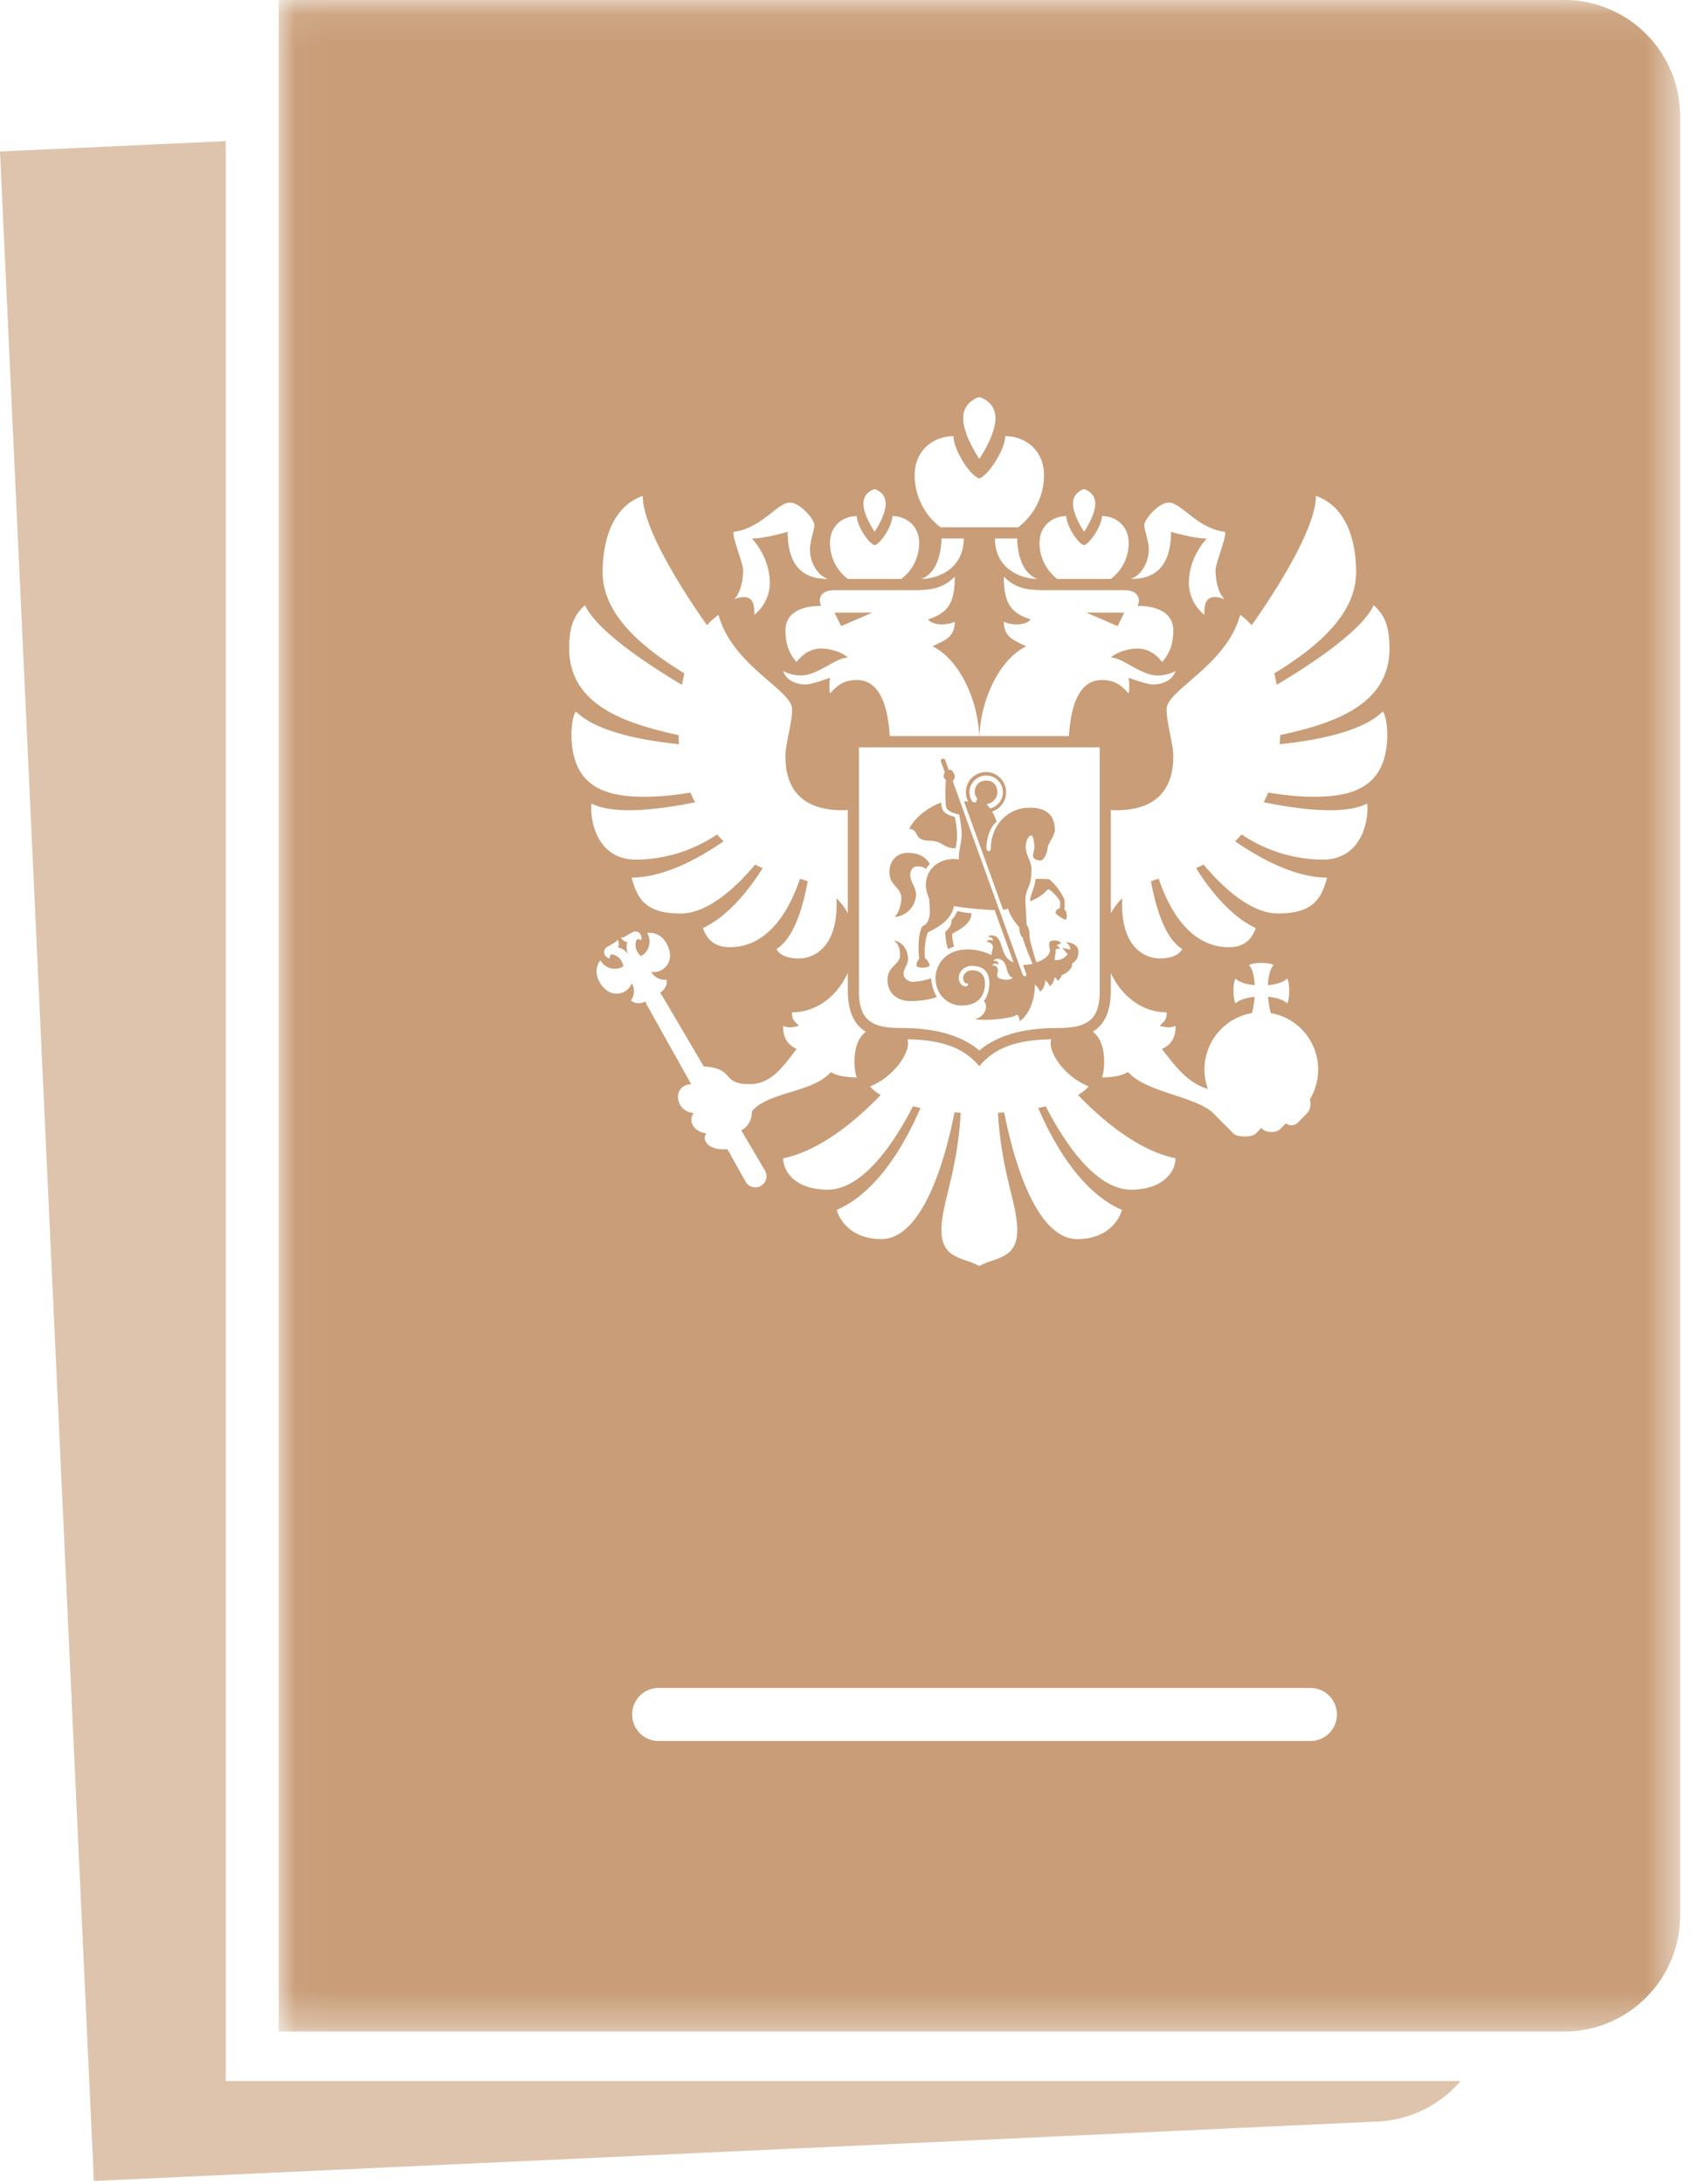<svg xmlns="http://www.w3.org/2000/svg" xmlns:xlink="http://www.w3.org/1999/xlink" width="49" height="63"><defs><path id="3d3l5on9ca" d="M.041.092h40.441v58.599H.041z"/></defs><g fill="none" fill-rule="evenodd"><path fill="#C89D77" d="M6.514 60.025V4.07L0 4.37l2.709 58.537 37.053-1.715a3.333 3.333 0 002.385-1.168H6.514z" opacity=".603"/><path fill="#C89D77" d="M26.267 28.875c.245 0 .637-.047.772-.129-.1-.105-.182-.461-.164-.537-.077.052-.416.111-.547.111-.101 0-.254-.099-.254-.222 0-.168.129-.265.129-.453 0-.2-.123-.472-.411-.519.144.103.18.243.18.429 0 .274-.36.307-.36.707 0 .409.31.613.655.613m1.768-2.535a2.573 2.573 0 01-.409-.061.813.813 0 01-.168.257c0 .207-.115.262-.18.353 0 .107.029.412.094.485a.357.357 0 01.165-.066 1.09 1.09 0 01-.058-.376c.112-.075.556-.247.556-.592m2.242-.981c-.097-.004-.297-.02-.398-.001 0 .185-.155.479-.155.637.348-.127.449-.292.527-.35.148.078.278.256.336.339.01.056.004.16 0 .21-.036 0-.126.065-.126.128.045.1.227.177.294.21.055-.082.025-.272-.042-.295a1.04 1.04 0 000-.295 1.645 1.645 0 00-.436-.583"/><path fill="#C89D77" d="M28.13 22.852c0 .133.08.143.067.195a.362.362 0 01-.047.104.384.384 0 00-.083-.018.483.483 0 01.388-.763.48.48 0 01.113.948c-.047-.067-.088-.11-.102-.125.164-.015.314-.166.314-.332s-.072-.345-.32-.345c-.202 0-.33.132-.33.336m.667 5.343c-.053-.096.03-.177-.013-.27-.04-.088-.108-.076-.146-.067.004-.044.082-.108.177-.03.013-.053-.04-.134-.142-.11a.106.106 0 01.093-.063c.36 0 .22.488.458.541-.061.101-.33.066-.427 0m-1.565-5.798c0 .044.065.076.065.13-.025.21-.014.547 0 .713.015.18.272.218.386.258.01.072.069.377.069.563 0 .227-.084.433-.084.729-.433-.08-.95.183-.95.745 0 .208.102.336.102.47 0 .134.092.604-.205.713-.137.223-.115.826-.084.93a.283.283 0 00-.084.211c.047.063.279.073.378 0 .002-.07-.07-.186-.126-.212-.035-.125-.01-.587.084-.76.35-.16.685-.399.747-.76.152.049.83.114 1.172.122l.544 1.505c-.431-.143-.25-.775-.638-.775-.046 0-.086.026-.097.052.1-.024.155.056.142.11-.087-.064-.168-.021-.182.034a.15.15 0 01.166.083c.049.101-.043.183-.018.291a1.615 1.615 0 00-.68-.165c-.771 0-.943.582-.943.813 0 .51.374.805.75.805.64 0 .677-.485.677-.636 0-.329-.225-.38-.377-.38-.138 0-.252.115-.252.212 0 .093.033.168.126.168.044 0 .003.084-.042.084-.083 0-.21-.061-.21-.253 0-.157.143-.338.378-.338.26 0 .504.105.504.506 0 .178-.067.413-.16.509.14.127.049.456-.257.517.164.055 1.033.012 1.22-.128.048.03.075.131.064.194.259-.152.463-.627.443-1.06a.39.39 0 01.149.209.399.399 0 00.15-.33.26.26 0 01.127.174.312.312 0 00.139-.253c.033.003.073.026.09.09.059-.021.113-.114.123-.163.147-.044.332-.212.293-.328.142-.09.204-.2.182-.402-.01-.096-.148-.218-.353-.218.075.061.135.128.122.213l-.23-.055.158.188a.418.418 0 01-.375.172c0-.137.039-.18.026-.313l.134-.034-.1-.078a.353.353 0 01.127-.055c-.04-.073-.101-.087-.208-.087-.107 0-.138.047-.138.098 0 .11.024.12.024.192 0 .128-.177.276-.39.338-.083-.239-.193-.628-.204-.76a.534.534 0 00-.084-.337c0-.159-.031-.54-.031-.7 0-.334.176-.35.176-.884 0-.213-.168-.43-.168-.636 0-.162.064-.338.168-.338.054 0 .084.258.084.338 0 .078-.042.18-.042.253 0 .049.079.127.21.127.132 0 .21-.288.21-.338 0-.149.21-.359.21-.55 0-.262-.102-.634-.714-.634-.71 0-1.134.578-1.134 1.183 0 .113-.126.082-.126-.02 0-.213.08-.585.294-.76a1.309 1.309 0 00-.131-.293.58.58 0 00.405-.555.582.582 0 00-.58-.584.58.58 0 00-.513.851 2.47 2.47 0 00-.123-.006l1.13 3.128a.882.882 0 00.148-.029c.027.175.264.486.317.53 0 .117.037.265.103.305.016.104.178.506.282.75-.07.02-.17.032-.273.038l.085.238c.013.034.01.07-.021.082-.056.021-.087-.072-.091-.082l-2.005-5.547c.02-.024.062-.064.062-.128 0-.067-.076-.194-.13-.194-.016 0-.032.002-.046.003l-.102-.282a.066.066 0 00-.083-.038.067.067 0 00-.04.084l.112.305a.22.22 0 00-.033.122"/><path fill="#C89D77" d="M25.817 26.452a.675.675 0 00.617-.657c0-.191-.167-.376-.167-.546 0-.17.093-.26.194-.26.146 0 .224.039.258.079a.451.451 0 01.112-.141c-.077-.15-.247-.326-.628-.326-.376 0-.537.28-.537.556 0 .388.344.443.344.739 0 .202-.08.445-.193.556M24.08 17.67l.193.389.901-.389z"/><g transform="translate(8 -.092)"><mask id="ypog7o2otb" fill="#fff"><use xlink:href="#3d3l5on9ca"/></mask><path fill="#C89D77" d="M31.904 20.612c.09.109.13.46.13.648 0 1.575-1.046 1.813-2.124 1.813-.449 0-.905-.052-1.312-.122-.04.097-.084.19-.13.28.858.178 2.305.397 2.986.037.051.398-.109 1.619-1.287 1.619a4.25 4.25 0 01-2.336-.725 5.033 5.033 0 01-.189.196c.69.477 1.71 1.047 2.654 1.047-.16.603-.399 1.036-1.415 1.036-.804 0-1.623-.785-2.15-1.412a4.677 4.677 0 01-.215.104c.404.64 1 1.39 1.722 1.728-.078.218-.247.552-.772.552-1.125 0-1.724-1.076-2.029-1.975-.077.023-.15.047-.222.073.127.71.388 1.638.901 1.955-.05.099-.205.27-.644.27-.468 0-1.092-.346-1.092-1.56l.002-.171a1.67 1.67 0 00-.326.433v-2.986c.043.006.085.01.13.01.472 0 1.672-.06 1.672-1.555 0-.367-.193-.942-.193-1.36 0-.553 1.727-1.257 2.122-2.72.113.077.225.176.334.299.52-.737 1.853-2.724 1.853-3.731.88.31 1.16 1.289 1.16 2.2 0 1.23-1.148 2.179-2.36 2.919.025.105.047.216.067.33.865-.511 2.443-1.524 2.801-2.297.286.264.455.553.455 1.252 0 1.646-1.654 2.17-3.154 2.495a4.535 4.535 0 01-.014.263c.956-.096 2.375-.34 2.975-.945zm-2.187 11.593l-.257.259a.258.258 0 01-.35.03c-.052.05-.103.102-.164.164-.122.122-.412.104-.515 0l-.033-.032-.16.162c-.122.122-.54.104-.644 0l-.514-.518c-.477-.561-1.969-.633-2.527-1.256-.15.09-.384.152-.754.155.034-.093.064-.238.064-.453 0-.458-.139-.72-.329-.867.33-.2.522-.564.522-1.206v-.49c.287.635.873 1.138 1.608 1.138.017.246-.108.278-.193.388.084.026.3.085.451 0 .015.38-.168.572-.394.669.33.41.701.972 1.326 1.152a1.663 1.663 0 01-.096-.557c0-.82.592-1.5 1.37-1.63.038-.137.065-.301.076-.468-.235.023-.446.087-.546.186-.08-.082-.087-.624 0-.712.103.104.315.167.55.189-.013-.254-.065-.478-.163-.577.085-.086.623-.085.707 0-.1.1-.15.324-.163.577.234-.021.446-.084.551-.19.085.087.083.629 0 .713-.106-.106-.316-.167-.547-.188.013.168.04.333.078.47a1.65 1.65 0 011.368 1.629c0 .314-.088.607-.238.858.03.133.02.3-.084.405zm-5.08 2.202c-1.113 0-2.072-1.642-2.458-2.404l-.218.047c.393.919 1.195 2.417 2.417 2.94-.135.448-.567.842-1.287.842-1.276 0-1.909-2.608-2.112-3.654l-.18.012c.105 1.775.556 2.603.556 3.383 0 .843-.632.778-1.094 1.036-.462-.258-1.093-.193-1.093-1.036 0-.78.45-1.608.556-3.383l-.18-.012c-.203 1.046-.837 3.654-2.113 3.654-.719 0-1.152-.394-1.286-.842 1.221-.523 2.024-2.021 2.417-2.94-.075-.015-.147-.031-.219-.047-.385.762-1.344 2.404-2.456 2.404-.907 0-1.286-.5-1.286-.906 1.16-.233 2.276-1.262 2.815-1.827a1.042 1.042 0 01-.307-.246c.683-.28 1.094-.915 1.094-1.231a.528.528 0 00-.016-.128c1.166.019 1.697.336 2.074.776.373-.44.901-.757 2.075-.776a.534.534 0 00-.016.128c0 .316.41.95 1.093 1.23-.067.088-.17.17-.305.247.54.565 1.653 1.593 2.814 1.827 0 .406-.379.906-1.286.906zm-10.68-.11a.32.32 0 01-.439-.118l-.524-.937h-.13c-.453 0-.62-.288-.478-.46-.4-.045-.532-.392-.364-.582-.57-.06-.62-.817-.076-.835l-1.267-2.266a.449.449 0 01-.049-.118c-.154.06-.309.076-.424-.036a.434.434 0 00.02-.497c-.008.075-.1.185-.19.238-.244.14-.54.069-.735-.27-.172-.3-.045-.548.026-.627a.47.47 0 00.66.177c-.04-.295-.323-.36-.347-.345-.052.03-.047.09-.05.119-.044-.004-.107-.056-.134-.102-.049-.085-.012-.187.067-.234a10 10 0 00.195-.113c.05-.03.084-.054.098-.101.061.106.05.182.01.225a.483.483 0 01.313.222.49.49 0 01-.034-.383c-.057.012-.128-.017-.189-.123.048.012.087-.005.136-.034l.195-.113a.17.17 0 01.235.058c.026.046.04.126.021.167-.028-.012-.076-.046-.128-.015-.024.014-.109.29.124.474a.475.475 0 00.176-.663c.104-.023.381-.01.554.29.194.339.107.634-.136.775-.09.053-.23.078-.3.047a.43.43 0 00.438.232c.04.158-.054.284-.183.388a.522.522 0 01.077.103l1.183 2.012c.933.059.477.51 1.328.51.653 0 .997-.567 1.356-1.015-.224-.097-.407-.288-.39-.668.15.086.365.026.45 0-.085-.11-.21-.142-.194-.388.735 0 1.321-.503 1.608-1.138v.49c0 .643.191 1.008.521 1.208-.189.146-.328.409-.328.865 0 .215.03.36.064.453-.366-.003-.599-.064-.749-.152-.514.59-1.799.565-2.274 1.124 0 .263-.118.45-.308.554l.683 1.16a.325.325 0 01-.118.443zm-2.033-11.345a7.983 7.983 0 01-1.312.122c-1.078 0-2.122-.238-2.122-1.814 0-.187.04-.538.128-.648.6.607 2.02.849 2.975.945a10.72 10.72 0 01-.014-.263c-1.5-.325-3.154-.85-3.154-2.495 0-.7.17-.988.456-1.251.357.772 1.935 1.785 2.8 2.298.02-.116.042-.227.067-.332-1.21-.74-2.358-1.688-2.358-2.917 0-.912.28-1.892 1.158-2.202 0 1.008 1.334 2.995 1.854 3.73.108-.122.221-.221.333-.298.395 1.464 2.123 2.167 2.123 2.72 0 .418-.193.994-.193 1.36 0 1.495 1.2 1.555 1.673 1.555a.908.908 0 00.128-.01v2.986a1.662 1.662 0 00-.325-.433l.002.17c0 1.215-.624 1.562-1.092 1.562-.44 0-.595-.171-.645-.271.514-.316.774-1.245.902-1.955a3.604 3.604 0 00-.222-.072c-.305.898-.905 1.974-2.029 1.974-.526 0-.694-.333-.772-.552.723-.337 1.317-1.086 1.722-1.728a3.259 3.259 0 01-.215-.104c-.527.627-1.346 1.413-2.15 1.413-1.017 0-1.255-.433-1.415-1.037.944 0 1.965-.57 2.654-1.047a3.909 3.909 0 01-.189-.196 4.244 4.244 0 01-2.337.725c-1.177 0-1.337-1.221-1.286-1.62.681.36 2.127.143 2.986-.034a3.98 3.98 0 01-.13-.281zm1.261-7.521c.797-.107 1.248-.842 1.61-.842.296 0 .706.484.706.648 0 .135-.129.47-.129.712 0 .295.162.708.515.842-.468 0-1.158-.146-1.158-1.36 0 0-.613.188-1.029.194.052.065.515.544.515 1.296 0 .349-.19.71-.45.906.017-.358-.065-.644-.58-.453.191-.181.258-.554.258-.842 0-.206-.37-1.086-.258-1.101zm3.538-.453c0 .259.327.775.515.842.197-.062.514-.582.514-.842.381 0 .773.263.773.777 0 .423-.203.799-.516 1.036h-1.543a1.3 1.3 0 01-.515-1.036c0-.514.39-.777.772-.777zm.515-.778s.321.08.321.42c0 .34-.32.81-.32.81s-.323-.47-.323-.81c0-.34.322-.42.322-.42zm2.277-1.528c0 .378.46 1.132.746 1.22.272-.096.746-.844.746-1.22.554 0 1.12.382 1.12 1.127 0 .614-.294 1.16-.747 1.502h-2.238a1.879 1.879 0 01-.747-1.502c0-.745.57-1.127 1.12-1.127zm.746-1.127s.466.117.466.61-.466 1.174-.466 1.174-.466-.681-.466-1.174c0-.493.466-.61.466-.61zm2.51 3.433c0 .26.316.78.513.842.188-.067.515-.583.515-.842.382 0 .772.263.772.777 0 .423-.202.799-.515 1.036h-1.544a1.299 1.299 0 01-.514-1.036c0-.514.392-.777.772-.777zm.513-.778s.322.08.322.42c0 .34-.322.81-.322.81s-.32-.47-.32-.81c0-.34.32-.42.32-.42zm-1.35 2.59c-.469 0-1.223-.287-1.223-1.165h.644s-.024.937.58 1.166zm-5.147 4.858h6.948v7.06c0 .629-.25.789-.322.842-.179.133-.442.194-.9.194-.995 0-1.738.216-2.252.648-.513-.432-1.257-.648-2.252-.648-.458 0-.72-.061-.9-.194-.07-.053-.322-.213-.322-.842v-7.06zm2.38-6.023h.644c0 .878-.754 1.166-1.222 1.166.602-.23.578-1.166.578-1.166zm-3.923 4.21c-.204 0-.545-.08-.644-.39.146.079.317.13.515.13.48 0 1.007-.517 1.351-.517-.15-.143-.489-.26-.772-.26-.283 0-.527.152-.708.389-.199-.227-.32-.498-.32-.907 0-.668.763-.712 1.028-.712-.094-.204-.019-.453.386-.453h2.251c.573 0 .868-.05 1.222-.39 0 .782-.215 1.054-.772 1.232.127.178.553.183.772.065 0 .475-.33.55-.643.712.755.367 1.307 1.506 1.348 2.59h-2.583c-.074-1.197-.452-1.618-.952-1.618-.463 0-.632.256-.772.388-.036-.206 0-.454 0-.454s-.504.195-.707.195zm9.327.259c-.139-.133-.309-.388-.772-.388-.5 0-.877.42-.952 1.618h-2.583c.041-1.084.594-2.223 1.348-2.59-.312-.162-.644-.237-.644-.712.22.118.646.113.772-.065-.556-.178-.772-.45-.772-1.231.355.34.65.389 1.223.389h2.252c.403 0 .48.249.385.453.264 0 1.03.044 1.03.712 0 .409-.123.68-.322.907-.18-.237-.425-.388-.708-.388-.282 0-.62.116-.772.259.344 0 .87.518 1.351.518.198 0 .37-.052.515-.13-.1.309-.439.389-.644.389-.204 0-.707-.195-.707-.195s.037.248 0 .454zm.58-4.145c0-.242-.13-.577-.13-.712 0-.164.411-.648.708-.648.36 0 .811.735 1.608.842.113.015-.258.895-.258 1.1 0 .289.067.662.258.843-.515-.191-.598.095-.579.453a1.188 1.188 0 01-.45-.906c0-.752.463-1.231.514-1.296-.416-.006-1.029-.194-1.029-.194 0 1.214-.689 1.36-1.158 1.36.353-.134.515-.547.515-.842zm4.665 34.36H10.968a.766.766 0 010-1.53h18.848a.765.765 0 110 1.53zM37.133.092H.041V58.69h37.092c1.85 0 3.35-1.5 3.35-3.35V3.44c0-1.85-1.5-3.35-3.35-3.35z" mask="url(#ypog7o2otb)"/></g><path fill="#C89D77" d="M32.443 17.67h-1.094l.901.389zm-5.616 6.58c.384 0 .38.218.75.218 0-.052.041-.186.041-.34 0-.253-.04-.456-.065-.564-.264-.075-.39-.142-.39-.413-.3.091-.77.41-.924.76.3 0 .093.338.588.338"/></g></svg>
